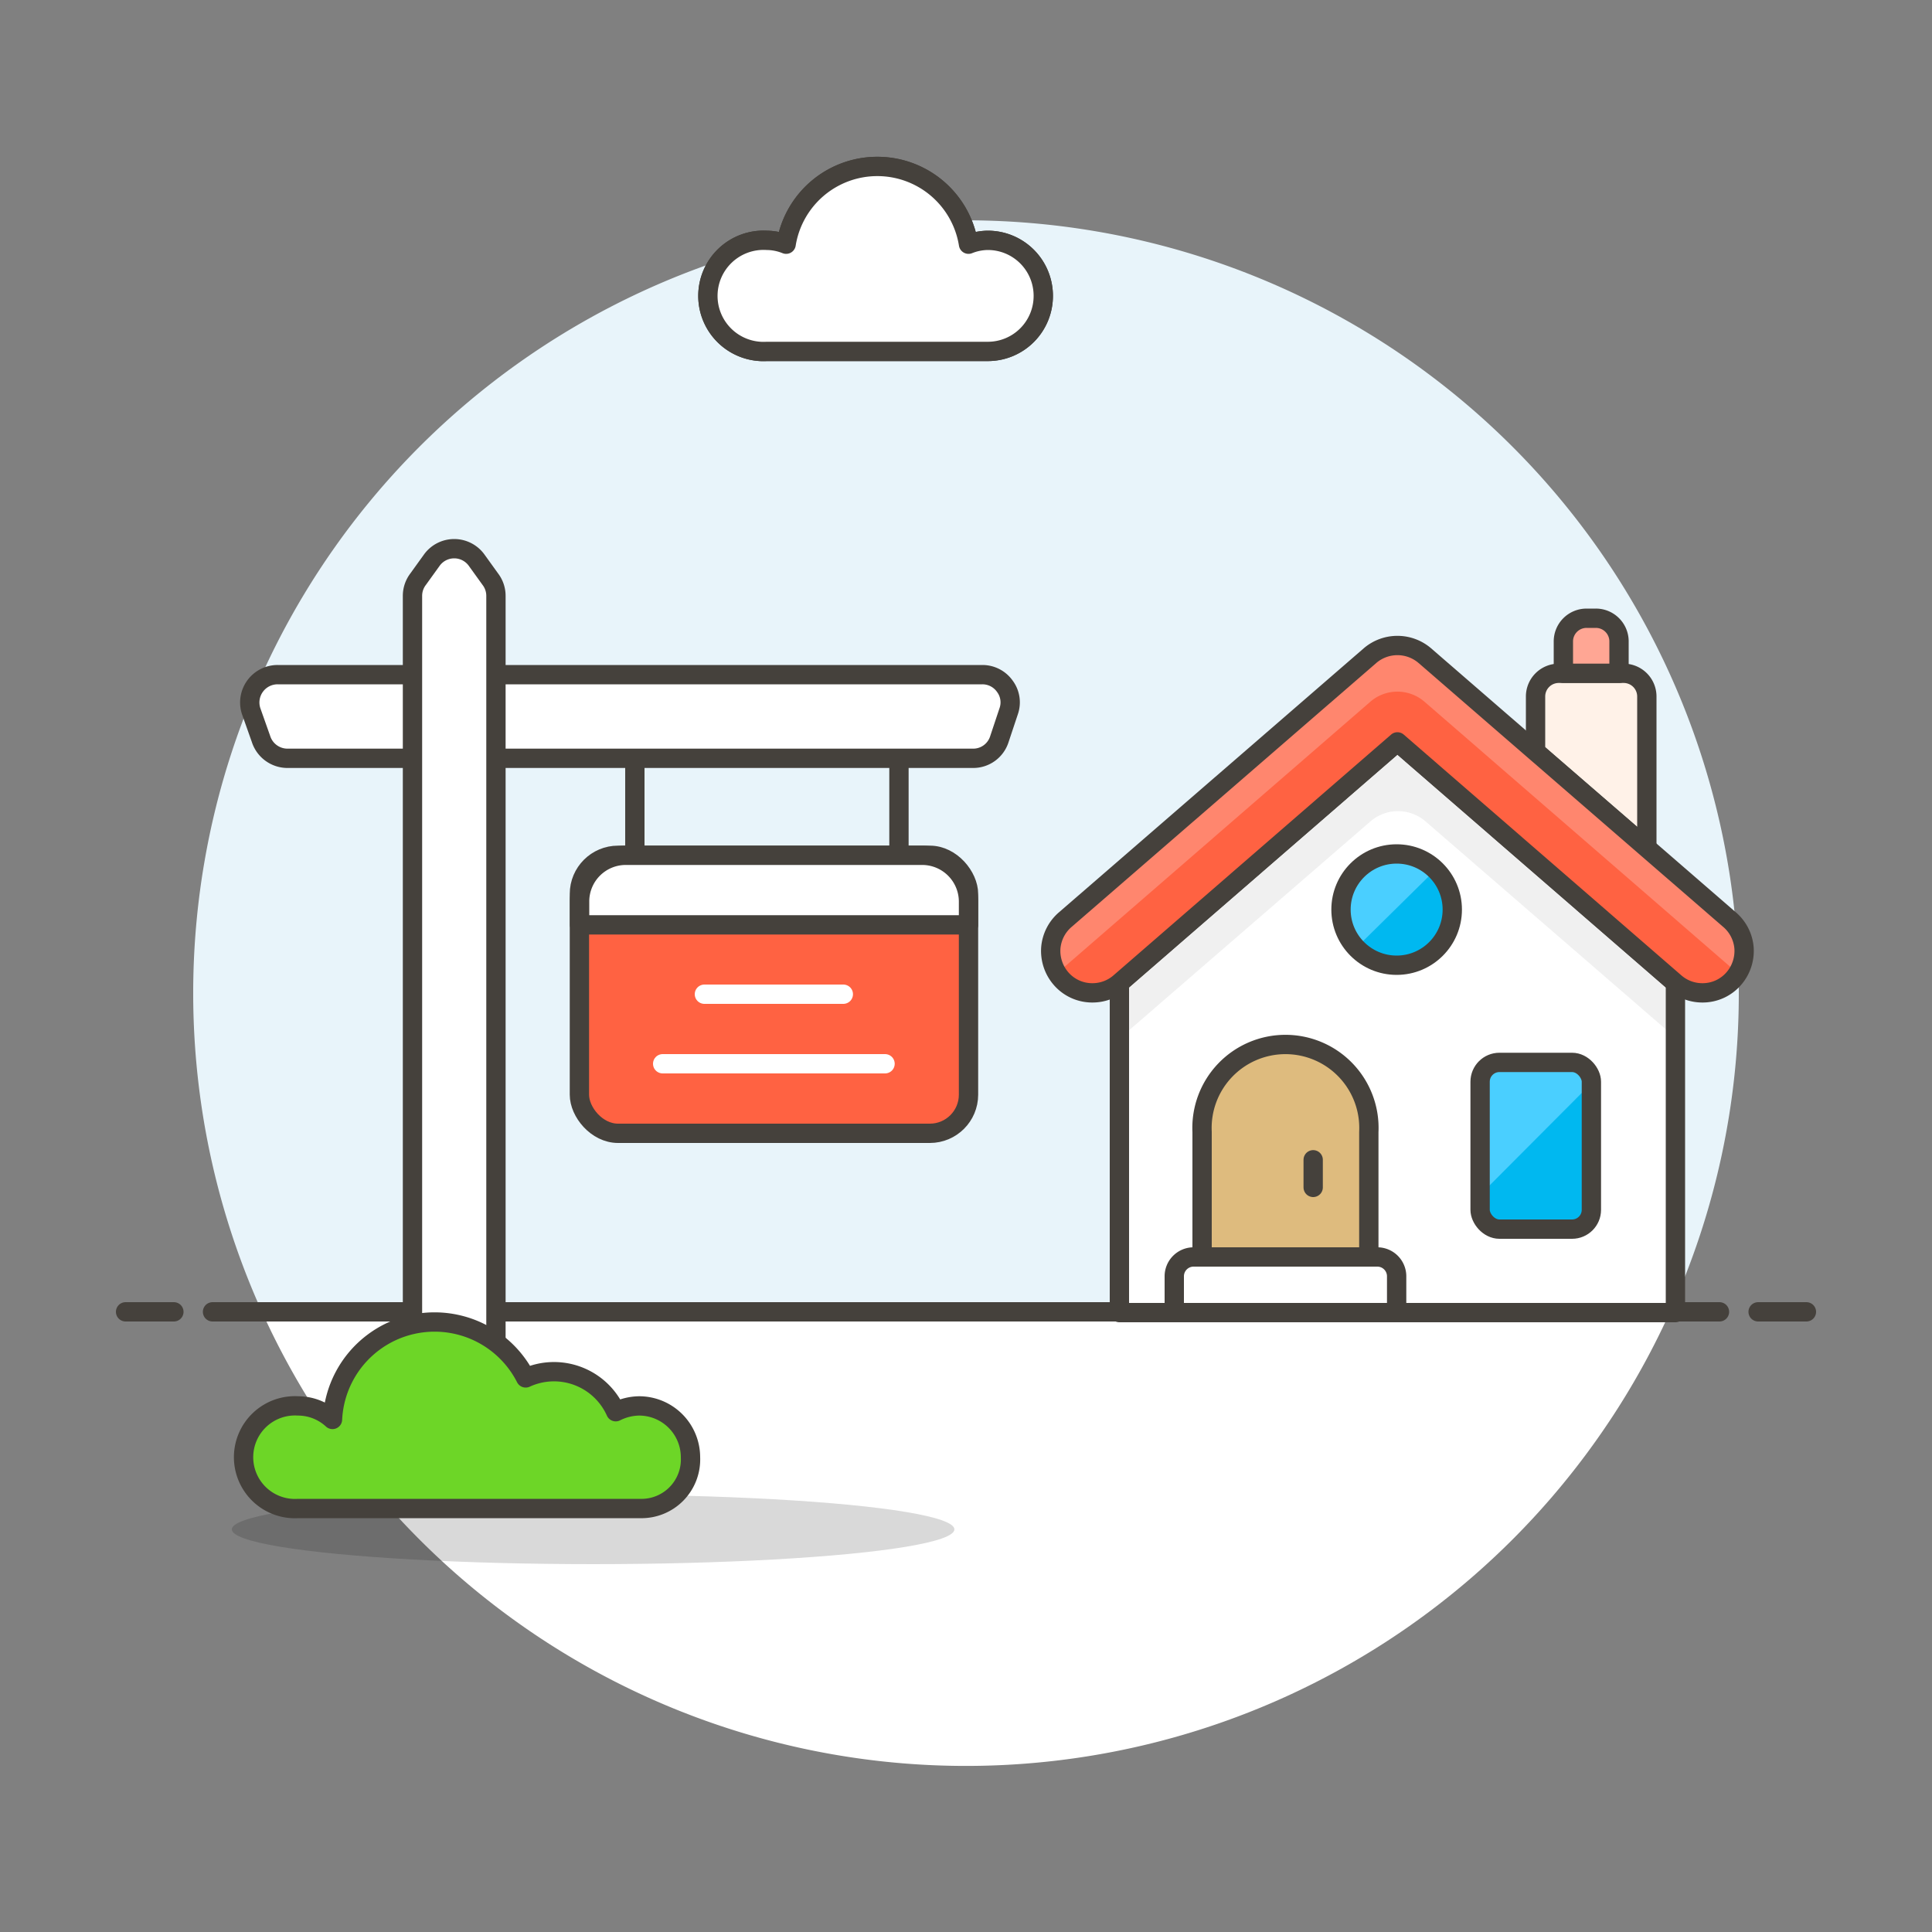 <svg id="Layer_1" data-name="Layer 1" xmlns="http://www.w3.org/2000/svg" viewBox="0 0 100 100"><rect x="0" y="0" width="100" height="100" fill="#808080" stroke="none"/><defs><style>.cls-1{fill:#e8f4fa;}.cls-2,.cls-4{fill:#fff;}.cls-17,.cls-3,.cls-7{fill:none;}.cls-10,.cls-11,.cls-14,.cls-16,.cls-3,.cls-4,.cls-5,.cls-7{stroke:#45413c;}.cls-16,.cls-17,.cls-3{stroke-linecap:round;}.cls-10,.cls-11,.cls-14,.cls-16,.cls-17,.cls-3,.cls-4,.cls-5,.cls-7{stroke-linejoin:round;}.cls-5{fill:#fff2e8;}.cls-6{fill:#f0f0f0;}.cls-14,.cls-8{fill:#ff6242;}.cls-9{fill:#ff866e;}.cls-10{fill:#ffa694;}.cls-11{fill:#debb7e;}.cls-12{fill:#00b8f0;}.cls-13{fill:#4acfff;}.cls-15{fill:#020202;opacity:0.15;}.cls-16{fill:#6dd627;}.cls-17{stroke:#fff;}</style></defs><title>real-estate-house</title><g id="_Group_" data-name="&lt;Group&gt;"><path class="cls-1" d="M90,51.4A40,40,0,1,0,13.56,67.9H86.44A39.85,39.85,0,0,0,90,51.4Z"/><path class="cls-2" d="M13.56,67.9a40,40,0,0,0,72.88,0Z"/><line class="cls-3" x1="11" y1="67.9" x2="89" y2="67.9"/><line class="cls-3" x1="6.5" y1="67.9" x2="9" y2="67.9"/><line class="cls-3" x1="91" y1="67.9" x2="93.5" y2="67.9"/></g><path class="cls-4" d="M54,15.31a2.87,2.87,0,0,0-2.87-2.87,2.75,2.75,0,0,0-1,.2,4.78,4.78,0,0,0-9.44,0,2.74,2.74,0,0,0-1-.2,2.88,2.88,0,1,0,0,5.75H51.15A2.87,2.87,0,0,0,54,15.31Z"/><path class="cls-4" d="M54,15.31a2.87,2.87,0,0,0-2.87-2.87,2.75,2.75,0,0,0-1,.2,4.78,4.78,0,0,0-9.44,0,2.74,2.74,0,0,0-1-.2,2.88,2.88,0,1,0,0,5.75H51.15A2.87,2.87,0,0,0,54,15.31Z"/><path class="cls-5" d="M85.24,43.89V36.05a1.2,1.2,0,0,0-1.2-1.2H80.68a1.2,1.2,0,0,0-1.2,1.2v2.86Z"/><polygon class="cls-2" points="86.72 67.94 57.94 67.94 57.94 50.88 72.33 38.4 86.72 50.88 86.72 67.94"/><path class="cls-6" d="M72.33,38.4,57.94,50.88v2.88l13-11.25a2.18,2.18,0,0,1,2.84,0l13,11.25V50.88Z"/><polygon class="cls-7" points="86.72 67.94 57.94 67.94 57.94 50.88 72.33 38.4 86.72 50.88 86.72 67.94"/><path class="cls-8" d="M56.54,51.39a2.13,2.13,0,0,1-1.64-.76,2.19,2.19,0,0,1-.51-1.57,2.16,2.16,0,0,1,.76-1.47L70.93,33.92a2.18,2.18,0,0,1,2.8,0L89.51,47.59a2.16,2.16,0,0,1,.76,1.47,2.19,2.19,0,0,1-.51,1.57,2.13,2.13,0,0,1-1.64.76,2.15,2.15,0,0,1-1.4-.51L72.33,38.4,57.94,50.88A2.15,2.15,0,0,1,56.54,51.39Z"/><path class="cls-9" d="M55.15,50,70.93,36.32a2.14,2.14,0,0,1,2.8,0L89.51,50a2,2,0,0,1,.39.44,2.14,2.14,0,0,0,.37-1.37,2.16,2.16,0,0,0-.76-1.47L73.73,33.92a2.18,2.18,0,0,0-2.8,0L55.15,47.59a2.16,2.16,0,0,0-.76,1.47,2.14,2.14,0,0,0,.37,1.37A2,2,0,0,1,55.15,50Z"/><path class="cls-7" d="M56.54,51.39a2.13,2.13,0,0,1-1.64-.76,2.19,2.19,0,0,1-.51-1.57,2.16,2.16,0,0,1,.76-1.47L70.93,33.92a2.18,2.18,0,0,1,2.8,0L89.51,47.59a2.16,2.16,0,0,1,.76,1.47,2.19,2.19,0,0,1-.51,1.57,2.13,2.13,0,0,1-1.64.76,2.15,2.15,0,0,1-1.4-.51L72.33,38.4,57.94,50.88A2.15,2.15,0,0,1,56.54,51.39Z"/><path class="cls-10" d="M80.92,34.85H83.8V33.17A1.2,1.2,0,0,0,82.6,32h-.48a1.2,1.2,0,0,0-1.2,1.2Z"/><path class="cls-4" d="M61.78,65.06h9.51a1,1,0,0,1,1,1v1.88a0,0,0,0,1,0,0H60.78a0,0,0,0,1,0,0V66.06A1,1,0,0,1,61.78,65.06Z"/><path class="cls-11" d="M70.85,65.06H62.22V58.59a4.32,4.32,0,1,1,8.63,0Z"/><line class="cls-3" x1="67.97" y1="61.46" x2="67.97" y2="60.03"/><circle class="cls-12" cx="72.29" cy="47.08" r="2.88"/><path class="cls-13" d="M74.32,45a2.88,2.88,0,0,0-4.91,2,2.83,2.83,0,0,0,.85,2Z"/><circle class="cls-3" cx="72.29" cy="47.08" r="2.88"/><rect class="cls-12" x="76.61" y="54.99" width="5.76" height="8.63" rx="1" ry="1"/><path class="cls-13" d="M82.34,56.1A1.19,1.19,0,0,0,81.16,55H77.81a1.2,1.2,0,0,0-1.2,1.2v5.65Z"/><rect class="cls-3" x="76.61" y="54.99" width="5.76" height="8.63" rx="1" ry="1"/><rect class="cls-14" x="29.99" y="44.27" width="20.14" height="14.39" rx="2" ry="2"/><path class="cls-4" d="M30,47.87v-1.2a2.39,2.39,0,0,1,2.39-2.4H47.73a2.4,2.4,0,0,1,2.4,2.4v1.2Z"/><path class="cls-4" d="M51.73,38.25a1.42,1.42,0,0,1-1.36,1H14.88a1.44,1.44,0,0,1-1.37-1L13,36.81a1.44,1.44,0,0,1,1.37-1.89H50.85a1.42,1.42,0,0,1,1.16.6,1.39,1.39,0,0,1,.2,1.29Z"/><path class="cls-4" d="M25.67,30.84a1.42,1.42,0,0,0-.29-.86l-.72-1a1.43,1.43,0,0,0-2.3,0l-.72,1a1.42,1.42,0,0,0-.29.86v45.8h4.32Z"/><ellipse class="cls-15" cx="30.7" cy="79.16" rx="18.7" ry="1.8"/><path class="cls-16" d="M35.74,75.43a2.66,2.66,0,0,0-2.66-2.66,2.77,2.77,0,0,0-1.21.3,3.5,3.5,0,0,0-4.66-1.75,5.29,5.29,0,0,0-10,2.15,2.63,2.63,0,0,0-1.78-.7,2.66,2.66,0,1,0,0,5.31h17.7A2.54,2.54,0,0,0,35.74,75.43Z"/><line class="cls-4" x1="32.86" y1="44.27" x2="32.86" y2="39.23"/><line class="cls-4" x1="46.53" y1="44.27" x2="46.53" y2="39.23"/><line class="cls-17" x1="36.46" y1="51.46" x2="43.65" y2="51.46"/><line class="cls-17" x1="34.3" y1="55.06" x2="45.81" y2="55.06"/></svg>